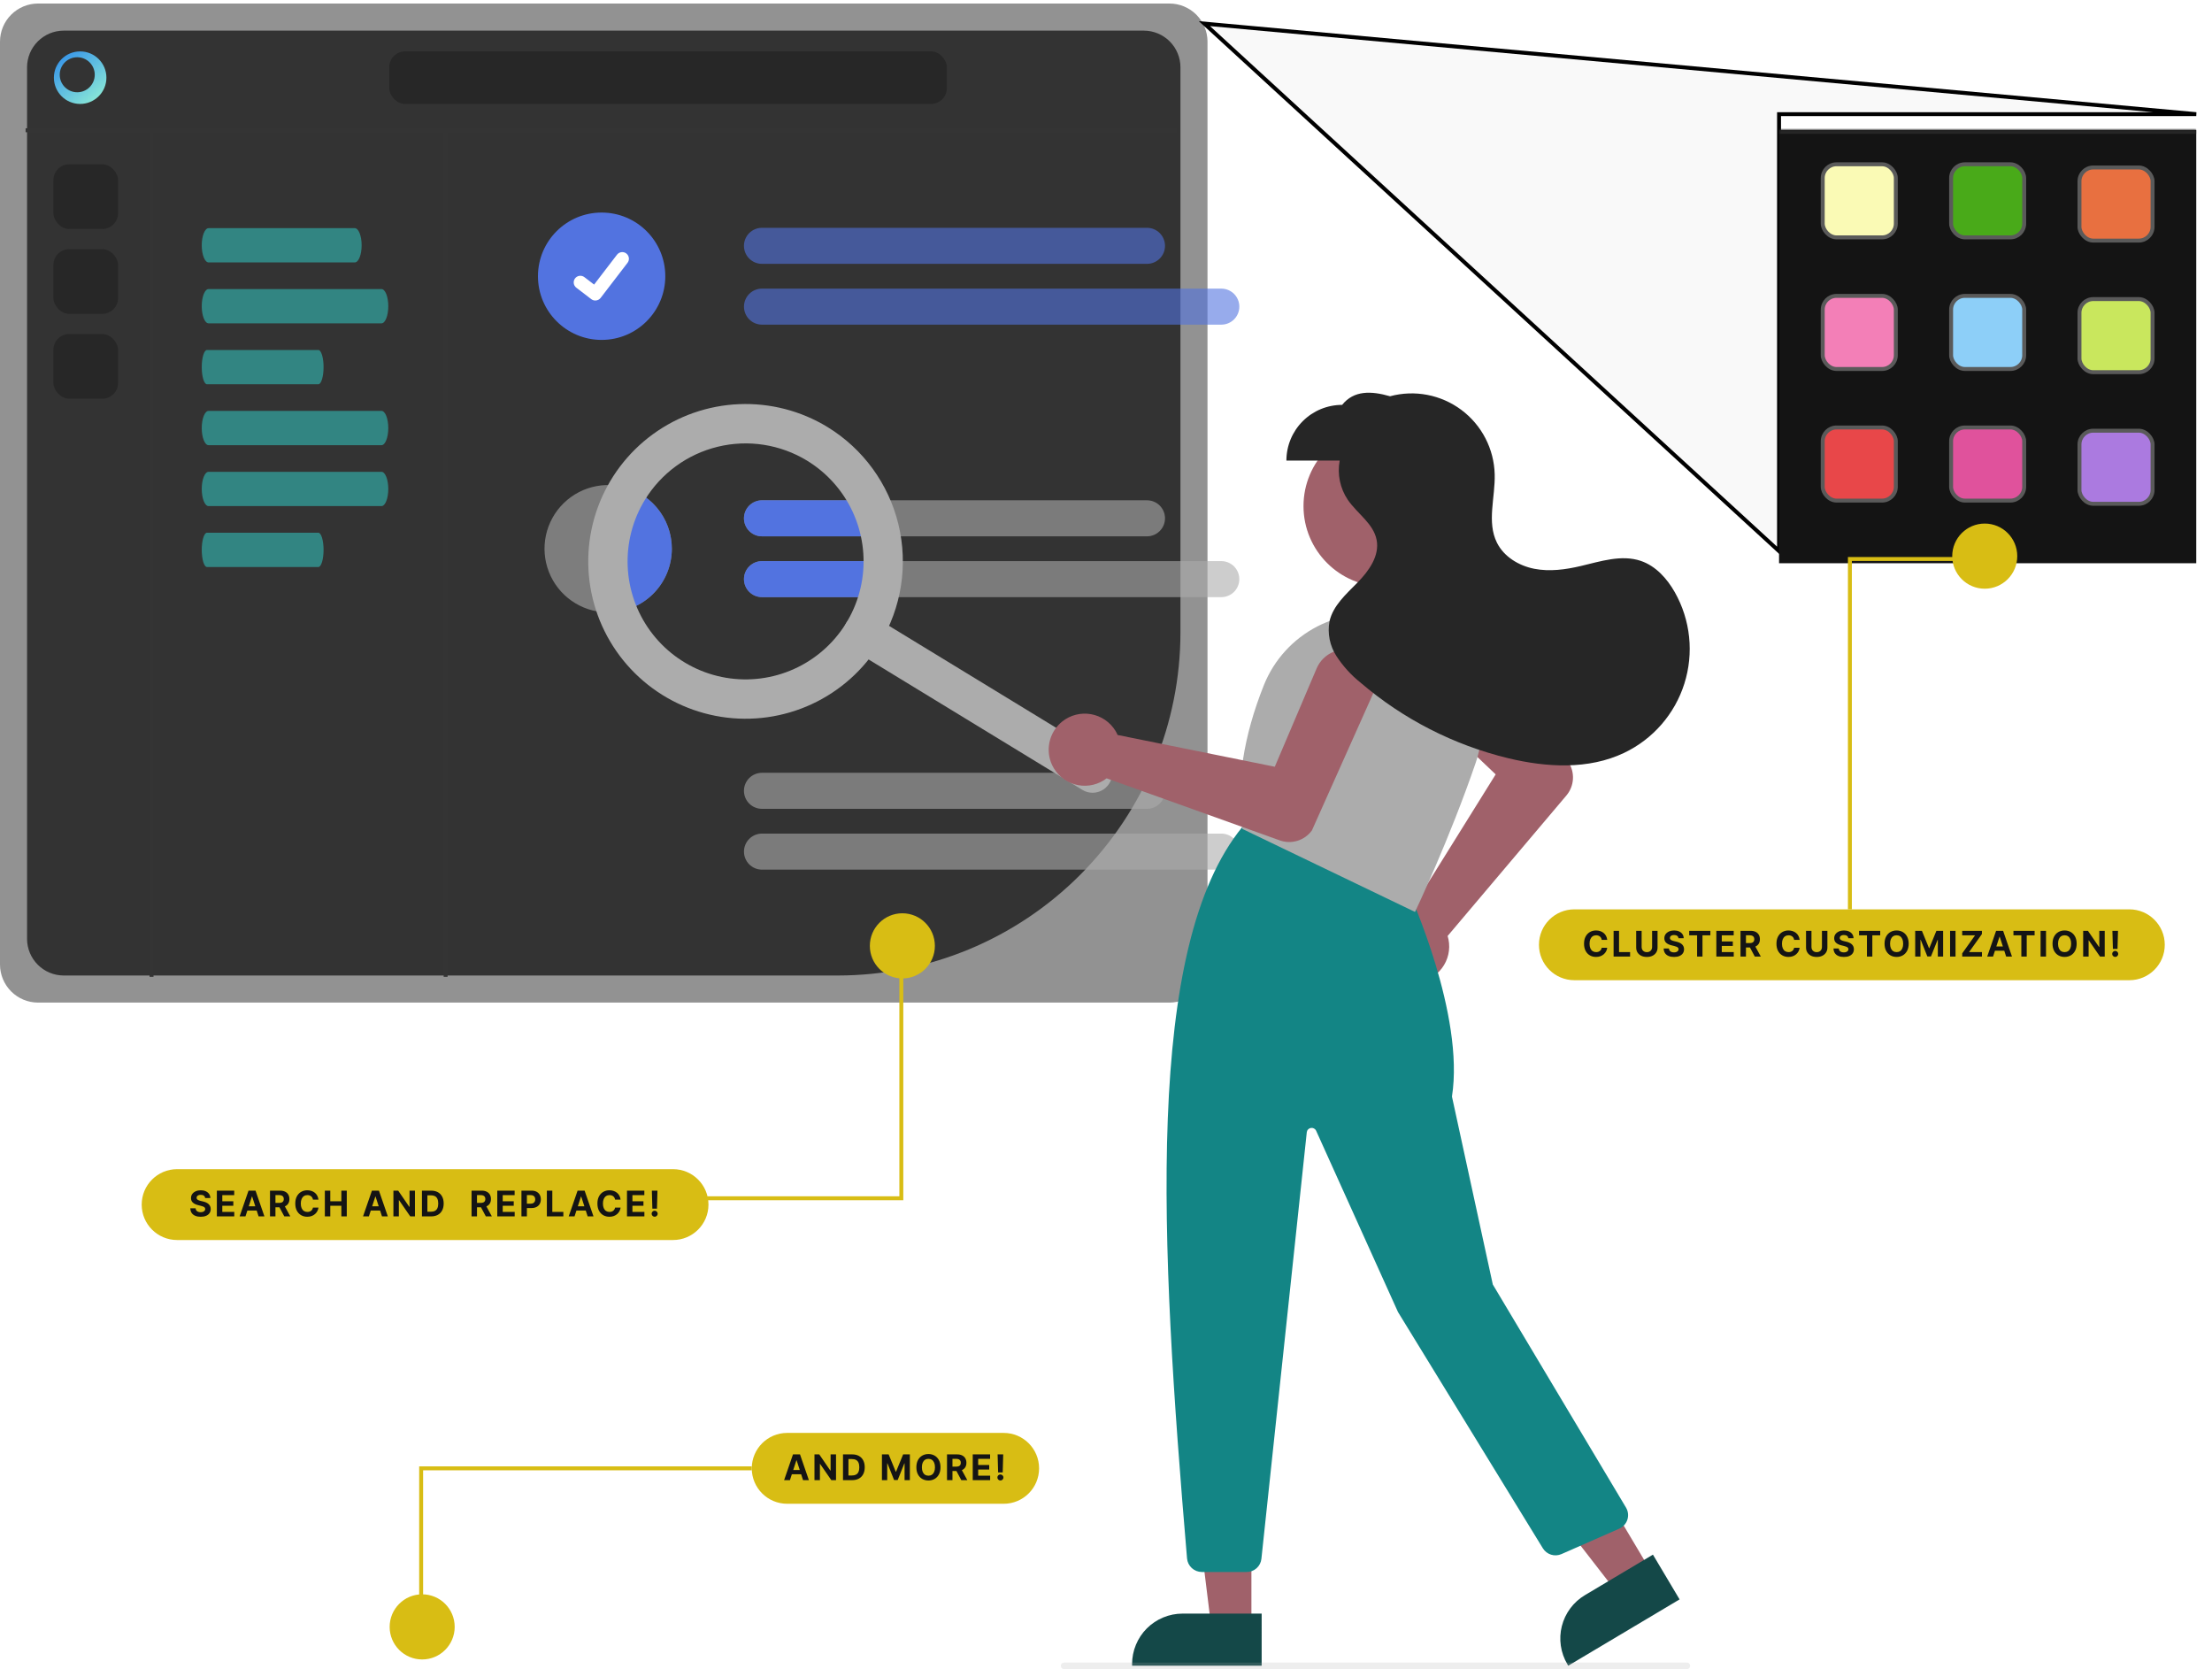 <svg width="562" height="424" viewBox="0 0 562 424" fill="none" xmlns="http://www.w3.org/2000/svg">
<path d="M297.128 254.686H9.661C7.1 254.683 4.644 253.663 2.833 251.849C1.022 250.035 0.003 247.576 0 245.01V10.573C0.003 8.008 1.022 5.548 2.833 3.734C4.644 1.92 7.1 0.9 9.661 0.897H297.128C299.69 0.9 302.145 1.92 303.957 3.734C305.768 5.548 306.787 8.008 306.79 10.573V245.01C306.787 247.576 305.768 250.035 303.957 251.849C302.145 253.663 299.69 254.683 297.128 254.686Z" fill="#272727" fill-opacity="0.5"/>
<path d="M16.179 7.784C13.711 7.787 11.346 8.77 9.601 10.517C7.857 12.265 6.875 14.634 6.873 17.105V238.484C6.875 240.955 7.857 243.324 9.601 245.071C11.346 246.818 13.711 247.801 16.179 247.804H212.939C235.999 247.778 258.107 238.591 274.413 222.26C290.719 205.929 299.891 183.786 299.917 160.69V17.105C299.915 14.634 298.933 12.265 297.189 10.517C295.444 8.77 293.079 7.787 290.611 7.784L16.179 7.784Z" fill="#020202" fill-opacity="0.66"/>
<line x1="6.506" y1="33.089" x2="299.079" y2="33.089" stroke="#343434"/>
<line x1="38.5" y1="248.143" x2="38.5" y2="33.59" stroke="#343434"/>
<line x1="113.217" y1="248.143" x2="113.217" y2="33.59" stroke="#343434"/>
<rect x="13.573" y="41.742" width="16.425" height="16.425" rx="4" fill="#272727"/>
<rect x="98.897" y="13.057" width="141.667" height="13.345" rx="4" fill="#272727"/>
<rect x="13.573" y="63.3" width="16.425" height="16.425" rx="4" fill="#272727"/>
<rect x="13.573" y="84.858" width="16.425" height="16.425" rx="4" fill="#272727"/>
<path fill-rule="evenodd" clip-rule="evenodd" d="M20.365 26.403C24.05 26.403 27.037 23.415 27.037 19.73C27.037 16.045 24.05 13.057 20.365 13.057C16.679 13.057 13.692 16.045 13.692 19.73C13.692 23.415 16.679 26.403 20.365 26.403ZM19.623 23.437C22.08 23.437 24.072 21.446 24.072 18.989C24.072 16.532 22.08 14.54 19.623 14.54C17.167 14.54 15.175 16.532 15.175 18.989C15.175 21.446 17.167 23.437 19.623 23.437Z" fill="url(#paint0_linear_41410_2862)"/>
<path opacity="0.6" d="M291.415 67.025H193.591C192.377 67.025 191.213 66.542 190.355 65.684C189.497 64.826 189.015 63.662 189.015 62.448C189.015 61.234 189.497 60.07 190.355 59.212C191.213 58.353 192.377 57.871 193.591 57.871H291.415C292.629 57.871 293.793 58.353 294.651 59.212C295.51 60.07 295.992 61.234 295.992 62.448C295.992 63.662 295.51 64.826 294.651 65.684C293.793 66.542 292.629 67.025 291.415 67.025Z" fill="#5273E0"/>
<path opacity="0.6" d="M310.293 82.47H193.59C192.378 82.469 191.215 81.986 190.358 81.128C189.501 80.269 189.02 79.106 189.02 77.894C189.02 76.681 189.501 75.518 190.358 74.66C191.215 73.802 192.378 73.319 193.59 73.317H310.293C310.894 73.316 311.49 73.434 312.046 73.664C312.602 73.893 313.107 74.23 313.533 74.655C313.959 75.081 314.296 75.585 314.527 76.141C314.757 76.697 314.876 77.292 314.876 77.894C314.876 78.495 314.757 79.091 314.527 79.647C314.296 80.202 313.959 80.707 313.533 81.132C313.107 81.557 312.602 81.894 312.046 82.124C311.49 82.353 310.894 82.471 310.293 82.47Z" fill="#5273E0"/>
<path opacity="0.6" d="M90.142 66.663H52.997C52.536 66.663 52.094 66.205 51.768 65.389C51.442 64.572 51.259 63.465 51.259 62.311C51.259 61.157 51.442 60.05 51.768 59.234C52.094 58.417 52.536 57.959 52.997 57.959H90.142C90.603 57.959 91.045 58.417 91.371 59.234C91.697 60.05 91.88 61.157 91.88 62.311C91.88 63.465 91.697 64.572 91.371 65.389C91.045 66.205 90.603 66.663 90.142 66.663Z" fill="#33BCB7"/>
<path opacity="0.6" d="M96.924 82.138H52.98C52.524 82.136 52.086 81.677 51.763 80.861C51.441 80.045 51.259 78.939 51.259 77.786C51.259 76.632 51.441 75.526 51.763 74.71C52.086 73.894 52.524 73.435 52.98 73.434H96.924C97.151 73.433 97.375 73.545 97.584 73.763C97.794 73.982 97.984 74.302 98.144 74.706C98.305 75.111 98.432 75.591 98.518 76.119C98.605 76.647 98.65 77.214 98.65 77.786C98.65 78.358 98.605 78.924 98.518 79.453C98.432 79.981 98.305 80.461 98.144 80.865C97.984 81.269 97.794 81.59 97.584 81.808C97.375 82.027 97.151 82.139 96.924 82.138Z" fill="#33BCB7"/>
<path opacity="0.6" d="M80.884 97.613H52.583C52.232 97.613 51.895 97.154 51.647 96.338C51.399 95.522 51.259 94.415 51.259 93.26C51.259 92.106 51.399 90.999 51.647 90.183C51.895 89.367 52.232 88.908 52.583 88.908H80.884C81.235 88.908 81.572 89.367 81.82 90.183C82.069 90.999 82.208 92.106 82.208 93.26C82.208 94.415 82.069 95.522 81.82 96.338C81.572 97.154 81.235 97.613 80.884 97.613Z" fill="#33BCB7"/>
<path opacity="0.6" d="M96.924 128.561H52.98C52.524 128.56 52.086 128.101 51.763 127.285C51.441 126.468 51.259 125.362 51.259 124.209C51.259 123.056 51.441 121.95 51.763 121.134C52.086 120.318 52.524 119.858 52.98 119.857H96.924C97.151 119.856 97.375 119.968 97.584 120.187C97.794 120.405 97.984 120.725 98.144 121.13C98.305 121.534 98.432 122.014 98.518 122.542C98.605 123.071 98.65 123.637 98.65 124.209C98.65 124.781 98.605 125.348 98.518 125.876C98.432 126.404 98.305 126.884 98.144 127.289C97.984 127.693 97.794 128.013 97.584 128.232C97.375 128.45 97.151 128.562 96.924 128.561Z" fill="#33BCB7"/>
<path opacity="0.6" d="M80.884 144.036H52.583C52.232 144.036 51.895 143.577 51.647 142.761C51.399 141.945 51.259 140.838 51.259 139.683C51.259 138.529 51.399 137.422 51.647 136.606C51.895 135.79 52.232 135.331 52.583 135.331H80.884C81.235 135.331 81.572 135.79 81.82 136.606C82.069 137.422 82.208 138.529 82.208 139.683C82.208 140.838 82.069 141.945 81.82 142.761C81.572 143.577 81.235 144.036 80.884 144.036Z" fill="#33BCB7"/>
<path opacity="0.6" d="M96.924 113.087H52.98C52.524 113.085 52.086 112.626 51.763 111.81C51.441 110.994 51.259 109.888 51.259 108.735C51.259 107.581 51.441 106.475 51.763 105.659C52.086 104.843 52.524 104.384 52.98 104.383H96.924C97.151 104.382 97.375 104.494 97.584 104.712C97.794 104.931 97.984 105.251 98.144 105.655C98.305 106.059 98.432 106.539 98.518 107.068C98.605 107.596 98.65 108.163 98.65 108.735C98.65 109.307 98.605 109.873 98.518 110.402C98.432 110.93 98.305 111.41 98.144 111.814C97.984 112.219 97.794 112.539 97.584 112.757C97.375 112.976 97.151 113.088 96.924 113.087Z" fill="#33BCB7"/>
<path opacity="0.6" d="M291.415 127.089H193.594C192.381 127.089 191.217 127.571 190.358 128.429C189.5 129.288 189.018 130.452 189.018 131.665C189.018 132.879 189.5 134.043 190.358 134.901C191.217 135.759 192.381 136.242 193.594 136.242H291.415C292.629 136.242 293.793 135.759 294.651 134.901C295.509 134.043 295.992 132.879 295.992 131.665C295.992 130.452 295.509 129.288 294.651 128.429C293.793 127.571 292.629 127.089 291.415 127.089Z" fill="#ACACAC"/>
<path opacity="0.6" d="M310.295 142.538H193.594C192.381 142.538 191.217 143.02 190.358 143.878C189.5 144.736 189.018 145.9 189.018 147.114C189.018 148.328 189.5 149.492 190.358 150.35C191.217 151.208 192.381 151.69 193.594 151.69H310.295C311.509 151.69 312.673 151.208 313.531 150.35C314.389 149.492 314.871 148.328 314.871 147.114C314.871 145.9 314.389 144.736 313.531 143.878C312.673 143.02 311.509 142.538 310.295 142.538Z" fill="#ACACAC"/>
<path opacity="0.6" d="M291.415 205.465H193.591C192.377 205.465 191.213 204.983 190.355 204.125C189.497 203.267 189.015 202.103 189.015 200.889C189.015 199.675 189.497 198.511 190.355 197.653C191.213 196.794 192.377 196.312 193.591 196.312H291.415C292.629 196.312 293.793 196.794 294.651 197.653C295.51 198.511 295.992 199.675 295.992 200.889C295.992 202.103 295.51 203.267 294.651 204.125C293.793 204.983 292.629 205.465 291.415 205.465Z" fill="#ACACAC"/>
<path opacity="0.6" d="M310.293 220.911H193.59C192.378 220.91 191.215 220.427 190.358 219.569C189.501 218.711 189.02 217.548 189.02 216.335C189.02 215.122 189.501 213.959 190.358 213.101C191.215 212.243 192.378 211.76 193.59 211.758H310.293C310.894 211.757 311.49 211.875 312.046 212.105C312.602 212.335 313.107 212.672 313.533 213.097C313.959 213.522 314.296 214.026 314.527 214.582C314.757 215.138 314.876 215.733 314.876 216.335C314.876 216.936 314.757 217.532 314.527 218.088C314.296 218.643 313.959 219.148 313.533 219.573C313.107 219.998 312.602 220.335 312.046 220.565C311.49 220.794 310.894 220.912 310.293 220.911Z" fill="#ACACAC"/>
<path d="M152.854 86.346C161.788 86.346 169.03 79.104 169.03 70.171C169.03 61.237 161.788 53.995 152.854 53.995C143.921 53.995 136.679 61.237 136.679 70.171C136.679 79.104 143.921 86.346 152.854 86.346Z" fill="#5273E0"/>
<path d="M151.252 76.341C150.888 76.342 150.533 76.224 150.242 76.006L150.224 75.992L146.423 73.084C146.246 72.949 146.098 72.781 145.986 72.589C145.875 72.397 145.802 72.184 145.773 71.964C145.744 71.744 145.758 71.52 145.815 71.306C145.873 71.091 145.972 70.89 146.107 70.713C146.242 70.537 146.411 70.389 146.603 70.278C146.796 70.167 147.008 70.095 147.228 70.066C147.449 70.037 147.672 70.052 147.887 70.11C148.101 70.168 148.302 70.267 148.478 70.403L150.941 72.291L156.759 64.7C156.894 64.524 157.062 64.376 157.254 64.265C157.446 64.154 157.658 64.082 157.878 64.053C158.098 64.024 158.322 64.039 158.536 64.096C158.75 64.153 158.951 64.252 159.127 64.387L159.127 64.388L159.091 64.438L159.128 64.388C159.483 64.661 159.716 65.063 159.774 65.507C159.833 65.951 159.713 66.4 159.441 66.756L152.597 75.68C152.438 75.886 152.235 76.052 152.002 76.167C151.769 76.281 151.513 76.34 151.253 76.339L151.252 76.341Z" fill="white"/>
<path d="M170.693 139.39C170.693 141.514 170.276 143.618 169.463 145.581C168.651 147.544 167.46 149.328 165.958 150.83C164.456 152.333 162.673 153.525 160.71 154.338C158.748 155.152 156.644 155.571 154.52 155.571C154.381 155.574 154.242 155.568 154.103 155.554C150.923 155.473 147.837 154.455 145.232 152.628C142.627 150.802 140.618 148.247 139.458 145.285C138.297 142.323 138.036 139.084 138.707 135.974C139.378 132.864 140.951 130.021 143.23 127.8C145.509 125.58 148.392 124.081 151.518 123.491C154.644 122.901 157.875 123.246 160.807 124.483C163.738 125.72 166.239 127.794 167.998 130.445C169.756 133.097 170.694 136.208 170.693 139.39Z" fill="#7D7D7D"/>
<path d="M170.692 139.39C170.693 141.514 170.275 143.618 169.463 145.581C168.651 147.544 167.46 149.328 165.958 150.83C164.456 152.333 162.673 153.525 160.71 154.338C158.748 155.152 156.644 155.571 154.519 155.571C154.38 155.574 154.241 155.568 154.103 155.554C152.013 150.342 151.208 144.704 151.754 139.115C152.301 133.526 154.183 128.15 157.243 123.441C161.005 124.086 164.419 126.041 166.88 128.959C169.341 131.878 170.692 135.572 170.692 139.39Z" fill="#5273E0"/>
<path d="M189.015 131.67C189.017 130.455 189.5 129.292 190.359 128.433C191.217 127.575 192.381 127.091 193.595 127.089H217.971C219.395 129.985 220.407 133.066 220.978 136.242H193.595C192.382 136.241 191.218 135.76 190.359 134.903C189.501 134.046 189.017 132.883 189.015 131.67Z" fill="#5273E0"/>
<path d="M221.543 142.538C221.545 145.629 221.136 148.707 220.327 151.69H193.594C192.381 151.69 191.217 151.208 190.358 150.35C189.5 149.492 189.018 148.328 189.018 147.114C189.018 145.9 189.5 144.736 190.358 143.878C191.217 143.02 192.381 142.538 193.594 142.538H221.543Z" fill="#5273E0"/>
<path d="M281.856 198.983C281.166 200.114 280.055 200.925 278.767 201.237C277.479 201.549 276.12 201.337 274.988 200.647L216.688 165.086C216.128 164.744 215.641 164.295 215.254 163.765C214.867 163.235 214.588 162.634 214.434 161.996C214.279 161.359 214.252 160.697 214.353 160.048C214.455 159.4 214.683 158.778 215.024 158.218C215.366 157.658 215.815 157.17 216.345 156.783C216.875 156.397 217.476 156.118 218.114 155.963C218.751 155.809 219.413 155.782 220.062 155.883C220.71 155.984 221.332 156.212 221.892 156.554L280.193 192.115C281.324 192.805 282.135 193.916 282.447 195.204C282.759 196.492 282.546 197.851 281.856 198.983Z" fill="#ACACAC"/>
<path d="M223.556 163.422C219.439 170.172 213.413 175.549 206.24 178.874C199.067 182.199 191.069 183.322 183.257 182.101C175.446 180.88 168.172 177.371 162.355 172.016C156.538 166.661 152.44 159.702 150.578 152.018C148.717 144.334 149.176 136.271 151.897 128.848C154.618 121.424 159.479 114.975 165.866 110.314C172.253 105.654 179.878 102.992 187.777 102.666C195.677 102.339 203.496 104.362 210.245 108.479C219.287 114.008 225.766 122.898 228.262 133.198C230.757 143.498 229.065 154.368 223.556 163.422ZM163.834 126.994C160.746 132.056 159.229 137.92 159.474 143.845C159.719 149.769 161.715 155.488 165.211 160.278C168.706 165.068 173.543 168.714 179.11 170.755C184.678 172.796 190.725 173.14 196.488 171.744C202.251 170.348 207.471 167.274 211.487 162.911C215.503 158.549 218.135 153.093 219.05 147.235C219.966 141.376 219.124 135.378 216.63 129.998C214.136 124.618 210.103 120.098 205.041 117.011C198.251 112.879 190.098 111.61 182.373 113.482C174.648 115.353 167.981 120.213 163.834 126.994Z" fill="#ACACAC"/>
<path d="M351.634 149.015C362.931 149.015 372.089 139.858 372.089 128.561C372.089 117.264 362.931 108.106 351.634 108.106C340.337 108.106 331.18 117.264 331.18 128.561C331.18 139.858 340.337 149.015 351.634 149.015Z" fill="#A0616A"/>
<path d="M350.312 243.231C349.918 242.002 349.788 240.703 349.93 239.42C350.072 238.137 350.484 236.899 351.139 235.786C351.793 234.673 352.675 233.711 353.727 232.963C354.779 232.215 355.977 231.698 357.243 231.445C357.644 231.367 358.05 231.317 358.459 231.296L380.005 196.715L360.323 178.005C359.571 177.29 358.968 176.433 358.549 175.484C358.13 174.535 357.904 173.512 357.882 172.474C357.86 171.437 358.045 170.406 358.424 169.44C358.803 168.474 359.37 167.593 360.092 166.848C360.813 166.102 361.676 165.507 362.629 165.097C363.582 164.686 364.606 164.469 365.644 164.457C366.681 164.445 367.711 164.638 368.673 165.026C369.636 165.415 370.511 165.989 371.25 166.718L398.424 193.512L398.479 193.579C399.319 194.858 399.725 196.374 399.636 197.902C399.547 199.43 398.967 200.888 397.984 202.061L367.795 237.765C367.885 238.052 367.96 238.342 368.019 238.636C368.272 239.902 368.254 241.208 367.967 242.466C367.68 243.725 367.13 244.908 366.354 245.94C365.577 246.971 364.592 247.827 363.461 248.45C362.331 249.074 361.082 249.452 359.796 249.56C359.536 249.582 359.277 249.594 359.019 249.594C357.083 249.586 355.198 248.966 353.635 247.823C352.071 246.681 350.908 245.073 350.312 243.231Z" fill="#A0616A"/>
<path d="M317.945 413.236L307.735 413.236L302.878 373.854L317.947 373.855L317.945 413.236Z" fill="#A0616A"/>
<path d="M320.549 423.133L287.628 423.131V422.715C287.628 421.032 287.96 419.366 288.604 417.811C289.248 416.257 290.192 414.844 291.381 413.654C292.571 412.464 293.984 411.521 295.539 410.877C297.093 410.233 298.76 409.901 300.442 409.901H300.443L320.55 409.902L320.549 423.133Z" fill="#144848"/>
<path d="M419.427 399.12L410.655 404.344L386.333 372.992L399.28 365.283L419.427 399.12Z" fill="#A0616A"/>
<path d="M426.728 406.291L398.441 423.133L398.228 422.776C397.367 421.33 396.799 419.729 396.557 418.063C396.315 416.398 396.403 414.702 396.817 413.07C397.231 411.439 397.961 409.906 398.968 408.557C399.974 407.208 401.236 406.071 402.682 405.21L402.683 405.21L419.959 394.923L426.728 406.291Z" fill="#144848"/>
<path d="M301.59 395.893C294.751 315.356 290.682 240.538 315.685 210.017L315.878 209.78L357.956 226.612L358.025 226.762C358.167 227.071 372.161 257.853 368.897 278.558L379.276 326.301L413.117 382.966C413.39 383.422 413.562 383.931 413.623 384.459C413.684 384.986 413.632 385.521 413.47 386.027C413.309 386.533 413.041 387 412.686 387.395C412.331 387.79 411.896 388.105 411.409 388.319L396.703 394.789C395.873 395.15 394.941 395.201 394.077 394.931C393.213 394.661 392.475 394.088 391.999 393.319L355.185 333.29L334.392 287.248C334.279 286.998 334.087 286.792 333.846 286.662C333.604 286.532 333.326 286.486 333.056 286.529C332.785 286.573 332.536 286.704 332.347 286.903C332.158 287.102 332.04 287.358 332.011 287.63L320.485 395.975C320.389 396.896 319.955 397.748 319.266 398.367C318.578 398.986 317.685 399.328 316.759 399.327H305.326C304.388 399.321 303.485 398.966 302.795 398.331C302.104 397.697 301.675 396.827 301.59 395.893Z" fill="#138585"/>
<path d="M315.827 210.655L315.626 210.559L315.595 210.339C314.023 199.337 315.884 187.114 321.125 174.008C323.708 167.593 328.51 162.32 334.655 159.149C340.801 155.979 347.88 155.121 354.605 156.733C358.479 157.687 362.112 159.436 365.274 161.868C368.437 164.3 371.06 167.362 372.977 170.86C374.87 174.323 376.023 178.141 376.363 182.073C376.703 186.004 376.223 189.963 374.953 193.7C368.346 213.021 359.775 231.099 359.689 231.279L359.509 231.656L315.827 210.655Z" fill="#ACACAC"/>
<path d="M269.918 183.253C270.931 182.453 272.102 181.876 273.353 181.56C274.605 181.244 275.909 181.197 277.18 181.42C278.452 181.643 279.662 182.133 280.731 182.856C281.8 183.58 282.704 184.521 283.384 185.618C283.598 185.966 283.787 186.329 283.95 186.704L323.886 194.776L334.519 169.789C334.926 168.834 335.517 167.969 336.259 167.244C337.002 166.519 337.88 165.949 338.844 165.565C339.809 165.182 340.839 164.993 341.877 165.01C342.914 165.027 343.938 165.25 344.889 165.665C345.84 166.079 346.699 166.679 347.417 167.428C348.135 168.177 348.698 169.06 349.073 170.028C349.447 170.995 349.626 172.028 349.6 173.065C349.573 174.102 349.342 175.124 348.918 176.071L333.336 210.907L333.293 210.982C332.389 212.217 331.111 213.128 329.649 213.58C328.187 214.031 326.618 213.999 325.175 213.488L281.159 197.714C280.923 197.899 280.676 198.071 280.422 198.23C279.325 198.91 278.096 199.35 276.816 199.522C275.537 199.694 274.236 199.593 272.998 199.227C271.76 198.861 270.613 198.238 269.633 197.397C268.653 196.557 267.862 195.52 267.31 194.352C267.198 194.117 267.097 193.878 267.007 193.637C266.336 191.82 266.256 189.838 266.779 187.973C267.302 186.108 268.4 184.456 269.918 183.253Z" fill="#A0616A"/>
<path d="M425.528 150.466C423.557 146.975 420.687 143.777 416.892 142.487C411.991 140.82 406.685 142.595 401.646 143.779C397.764 144.692 393.708 145.251 389.795 144.481C385.882 143.71 382.108 141.433 380.327 137.865C377.708 132.615 379.915 126.355 379.755 120.49C379.673 117.298 378.868 114.166 377.399 111.33C375.931 108.494 373.838 106.029 371.278 104.119C368.718 102.21 365.758 100.907 362.621 100.307C359.485 99.708 356.253 99.829 353.169 100.661C348.345 99.269 343.976 99.14 340.992 102.849C337.237 102.849 333.636 104.34 330.981 106.995C328.326 109.651 326.834 113.252 326.834 117.006H340.371C339.73 120.458 340.463 124.024 342.415 126.943C344.805 130.454 348.961 132.993 349.76 137.164C350.536 141.206 347.788 145.042 344.906 147.98C342.024 150.918 338.681 153.829 337.781 157.845C337.229 160.894 337.856 164.039 339.533 166.644C341.207 169.217 343.284 171.505 345.684 173.419C356.498 182.684 369.35 189.259 383.191 192.607C392.938 194.954 403.6 195.562 412.648 191.245C416.268 189.518 419.494 187.065 422.126 184.039C424.758 181.013 426.739 177.478 427.947 173.653C429.155 169.829 429.563 165.797 429.147 161.808C428.731 157.819 427.499 153.958 425.528 150.466Z" fill="#262626"/>
<path opacity="0.2" d="M428.584 424H270.351C270.13 424 269.919 423.912 269.762 423.756C269.606 423.599 269.519 423.388 269.519 423.167C269.519 422.946 269.606 422.734 269.762 422.578C269.919 422.422 270.13 422.334 270.351 422.334H428.584C428.805 422.334 429.016 422.422 429.173 422.578C429.329 422.734 429.417 422.946 429.417 423.167C429.417 423.388 429.329 423.599 429.173 423.756C429.016 423.912 428.805 424 428.584 424Z" fill="#ACACAC"/>
<path d="M229.261 248.548C233.823 248.548 237.522 244.843 237.522 240.274C237.522 235.704 233.823 232 229.261 232C224.699 232 221 235.704 221 240.274C221 244.843 224.699 248.548 229.261 248.548Z" fill="#D8BD14"/>
<path d="M229 244.392V304.392H154" stroke="#D8BD14"/>
<path d="M36 306C36 301.029 40.029 297 45 297H171C175.971 297 180 301.029 180 306V306C180 310.971 175.971 315 171 315H45C40.029 315 36 310.971 36 306V306Z" fill="#D8BD14"/>
<path d="M52.12 304.337C52.094 304.079 51.984 303.879 51.791 303.736C51.597 303.593 51.334 303.522 51.001 303.522C50.775 303.522 50.584 303.554 50.429 303.618C50.273 303.68 50.154 303.766 50.071 303.877C49.99 303.988 49.95 304.113 49.95 304.254C49.945 304.371 49.97 304.473 50.023 304.561C50.078 304.648 50.154 304.724 50.25 304.788C50.346 304.849 50.457 304.904 50.582 304.951C50.708 304.995 50.842 305.034 50.985 305.066L51.573 305.206C51.859 305.27 52.121 305.355 52.359 305.462C52.598 305.569 52.805 305.7 52.979 305.855C53.154 306.011 53.289 306.194 53.385 306.405C53.483 306.616 53.533 306.858 53.535 307.13C53.533 307.531 53.431 307.878 53.229 308.172C53.028 308.464 52.739 308.691 52.359 308.853C51.982 309.013 51.527 309.093 50.995 309.093C50.466 309.093 50.006 309.012 49.614 308.85C49.224 308.688 48.919 308.448 48.7 308.131C48.483 307.811 48.369 307.416 48.358 306.945H49.697C49.712 307.164 49.775 307.348 49.886 307.495C49.999 307.64 50.149 307.749 50.336 307.824C50.526 307.896 50.74 307.933 50.979 307.933C51.213 307.933 51.416 307.898 51.589 307.83C51.764 307.762 51.899 307.667 51.995 307.546C52.091 307.424 52.139 307.285 52.139 307.127C52.139 306.98 52.095 306.857 52.008 306.756C51.923 306.656 51.797 306.571 51.631 306.501C51.467 306.43 51.265 306.366 51.027 306.309L50.314 306.13C49.762 305.996 49.326 305.786 49.007 305.5C48.687 305.215 48.528 304.83 48.531 304.347C48.528 303.95 48.634 303.604 48.847 303.308C49.062 303.012 49.357 302.781 49.732 302.614C50.107 302.448 50.533 302.365 51.011 302.365C51.496 302.365 51.92 302.448 52.283 302.614C52.647 302.781 52.93 303.012 53.133 303.308C53.335 303.604 53.44 303.947 53.446 304.337H52.12ZM55.096 309V302.455H59.507V303.596H56.48V305.155H59.28V306.296H56.48V307.859H59.52V309H55.096ZM62.365 309H60.882L63.142 302.455H64.925L67.182 309H65.699L64.059 303.95H64.008L62.365 309ZM62.273 306.427H65.775V307.507H62.273V306.427ZM68.6 309V302.455H71.182C71.676 302.455 72.098 302.543 72.448 302.72C72.799 302.895 73.067 303.143 73.25 303.464C73.435 303.784 73.528 304.16 73.528 304.593C73.528 305.027 73.434 305.401 73.246 305.714C73.059 306.026 72.787 306.264 72.431 306.43C72.078 306.597 71.65 306.68 71.147 306.68H69.418V305.567H70.923C71.187 305.567 71.407 305.531 71.581 305.459C71.756 305.386 71.886 305.278 71.971 305.133C72.059 304.988 72.102 304.808 72.102 304.593C72.102 304.375 72.059 304.192 71.971 304.043C71.886 303.894 71.755 303.781 71.578 303.704C71.403 303.625 71.183 303.586 70.917 303.586H69.983V309H68.6ZM72.134 306.021L73.761 309H72.233L70.642 306.021H72.134ZM80.911 304.746H79.511C79.486 304.565 79.433 304.404 79.355 304.263C79.276 304.121 79.174 303.999 79.051 303.899C78.927 303.799 78.785 303.722 78.623 303.669C78.463 303.616 78.289 303.589 78.102 303.589C77.763 303.589 77.468 303.673 77.216 303.842C76.965 304.008 76.77 304.251 76.632 304.57C76.493 304.888 76.424 305.273 76.424 305.727C76.424 306.194 76.493 306.586 76.632 306.903C76.772 307.221 76.968 307.461 77.22 307.623C77.471 307.784 77.762 307.865 78.092 307.865C78.278 307.865 78.449 307.841 78.607 307.792C78.766 307.743 78.908 307.672 79.032 307.578C79.155 307.482 79.258 307.366 79.338 307.229C79.422 307.093 79.479 306.937 79.511 306.763L80.911 306.769C80.875 307.07 80.784 307.359 80.639 307.638C80.497 307.915 80.304 308.164 80.061 308.383C79.82 308.6 79.532 308.773 79.198 308.901C78.865 309.027 78.49 309.089 78.07 309.089C77.486 309.089 76.964 308.957 76.504 308.693C76.046 308.429 75.683 308.047 75.417 307.546C75.153 307.045 75.021 306.439 75.021 305.727C75.021 305.013 75.155 304.406 75.423 303.906C75.692 303.405 76.056 303.023 76.516 302.761C76.977 302.497 77.494 302.365 78.07 302.365C78.449 302.365 78.8 302.418 79.124 302.525C79.45 302.631 79.739 302.787 79.99 302.991C80.242 303.194 80.447 303.442 80.604 303.736C80.764 304.03 80.866 304.367 80.911 304.746ZM82.533 309V302.455H83.917V305.155H86.727V302.455H88.107V309H86.727V306.296H83.917V309H82.533ZM93.719 309H92.236L94.496 302.455H96.279L98.536 309H97.053L95.413 303.95H95.362L93.719 309ZM93.627 306.427H97.129V307.507H93.627V306.427ZM105.428 302.455V309H104.233L101.385 304.88H101.337V309H99.954V302.455H101.168L103.993 306.571H104.051V302.455H105.428ZM109.522 309H107.202V302.455H109.541C110.2 302.455 110.766 302.586 111.242 302.848C111.717 303.108 112.082 303.482 112.338 303.969C112.596 304.457 112.725 305.041 112.725 305.721C112.725 306.403 112.596 306.989 112.338 307.479C112.082 307.969 111.715 308.345 111.235 308.607C110.758 308.869 110.187 309 109.522 309ZM108.586 307.814H109.465C109.874 307.814 110.218 307.742 110.497 307.597C110.778 307.45 110.989 307.223 111.13 306.916C111.272 306.607 111.344 306.209 111.344 305.721C111.344 305.237 111.272 304.842 111.13 304.535C110.989 304.228 110.779 304.002 110.5 303.858C110.221 303.713 109.877 303.64 109.468 303.64H108.586V307.814ZM119.806 309V302.455H122.388C122.882 302.455 123.304 302.543 123.654 302.72C124.005 302.895 124.273 303.143 124.456 303.464C124.641 303.784 124.734 304.16 124.734 304.593C124.734 305.027 124.64 305.401 124.453 305.714C124.265 306.026 123.994 306.264 123.638 306.43C123.284 306.597 122.856 306.68 122.353 306.68H120.624V305.567H122.129C122.393 305.567 122.613 305.531 122.788 305.459C122.962 305.386 123.092 305.278 123.177 305.133C123.265 304.988 123.308 304.808 123.308 304.593C123.308 304.375 123.265 304.192 123.177 304.043C123.092 303.894 122.961 303.781 122.784 303.704C122.61 303.625 122.389 303.586 122.123 303.586H121.19V309H119.806ZM123.34 306.021L124.967 309H123.44L121.848 306.021H123.34ZM126.342 309V302.455H130.752V303.596H127.726V305.155H130.525V306.296H127.726V307.859H130.765V309H126.342ZM132.483 309V302.455H135.065C135.561 302.455 135.984 302.549 136.334 302.739C136.683 302.926 136.95 303.187 137.133 303.522C137.318 303.854 137.411 304.238 137.411 304.673C137.411 305.107 137.317 305.491 137.13 305.823C136.942 306.156 136.67 306.414 136.315 306.6C135.961 306.785 135.533 306.878 135.03 306.878H133.384V305.769H134.806C135.072 305.769 135.292 305.723 135.465 305.631C135.639 305.538 135.769 305.409 135.854 305.245C135.942 305.078 135.985 304.888 135.985 304.673C135.985 304.455 135.942 304.266 135.854 304.104C135.769 303.94 135.639 303.813 135.465 303.723C135.29 303.632 135.068 303.586 134.8 303.586H133.867V309H132.483ZM138.94 309V302.455H140.324V307.859H143.13V309H138.94ZM145.971 309H144.488L146.748 302.455H148.531L150.788 309H149.305L147.665 303.95H147.614L145.971 309ZM145.879 306.427H149.382V307.507H145.879V306.427ZM157.673 304.746H156.273C156.248 304.565 156.196 304.404 156.117 304.263C156.038 304.121 155.937 303.999 155.813 303.899C155.69 303.799 155.547 303.722 155.385 303.669C155.225 303.616 155.051 303.589 154.864 303.589C154.525 303.589 154.23 303.673 153.979 303.842C153.727 304.008 153.532 304.251 153.394 304.57C153.255 304.888 153.186 305.273 153.186 305.727C153.186 306.194 153.255 306.586 153.394 306.903C153.534 307.221 153.73 307.461 153.982 307.623C154.233 307.784 154.524 307.865 154.854 307.865C155.04 307.865 155.211 307.841 155.369 307.792C155.529 307.743 155.67 307.672 155.794 307.578C155.918 307.482 156.02 307.366 156.101 307.229C156.184 307.093 156.241 306.937 156.273 306.763L157.673 306.769C157.637 307.07 157.546 307.359 157.402 307.638C157.259 307.915 157.066 308.164 156.823 308.383C156.582 308.6 156.295 308.773 155.96 308.901C155.628 309.027 155.252 309.089 154.832 309.089C154.248 309.089 153.726 308.957 153.266 308.693C152.808 308.429 152.446 308.047 152.179 307.546C151.915 307.045 151.783 306.439 151.783 305.727C151.783 305.013 151.917 304.406 152.186 303.906C152.454 303.405 152.818 303.023 153.279 302.761C153.739 302.497 154.257 302.365 154.832 302.365C155.211 302.365 155.563 302.418 155.887 302.525C156.213 302.631 156.501 302.787 156.753 302.991C157.004 303.194 157.209 303.442 157.366 303.736C157.526 304.03 157.629 304.367 157.673 304.746ZM159.296 309V302.455H163.706V303.596H160.679V305.155H163.479V306.296H160.679V307.859H163.719V309H159.296ZM167.038 302.455L166.913 307.038H165.743L165.615 302.455H167.038ZM166.328 309.083C166.117 309.083 165.936 309.009 165.785 308.859C165.633 308.708 165.559 308.527 165.561 308.316C165.559 308.107 165.633 307.928 165.785 307.779C165.936 307.63 166.117 307.555 166.328 307.555C166.53 307.555 166.708 307.63 166.862 307.779C167.015 307.928 167.093 308.107 167.095 308.316C167.093 308.457 167.056 308.586 166.983 308.703C166.913 308.818 166.82 308.911 166.705 308.981C166.59 309.049 166.464 309.083 166.328 309.083Z" fill="#141414"/>
<path d="M452 29V140L306 6L558 29H452Z" fill="#D9D9D9" fill-opacity="0.15" stroke="black"/>
<g filter="url(#filter0_d_41410_2862)">
<mask id="path-47-inside-1_41410_2862" fill="white">
<path d="M452 29H558V139.077H452V29Z"/>
</mask>
<path d="M452 29H558V139.077H452V29Z" fill="#141414"/>
<path d="M452 30H558V28H452V30Z" fill="#262626" mask="url(#path-47-inside-1_41410_2862)"/>
</g>
<rect x="463.1" y="41.731" width="18.569" height="18.569" rx="3.5" fill="#FAFAB5" stroke="#5A5A5A"/>
<rect x="528.331" y="42.546" width="18.569" height="18.569" rx="3.5" fill="#E87040" stroke="#5A5A5A"/>
<rect x="495.715" y="41.731" width="18.569" height="18.569" rx="3.5" fill="#49AA19" stroke="#5A5A5A"/>
<rect x="463.1" y="75.162" width="18.569" height="18.569" rx="3.5" fill="#F37FB7" stroke="#5A5A5A"/>
<rect x="528.331" y="75.977" width="18.569" height="18.569" rx="3.5" fill="#C9E75D" stroke="#5A5A5A"/>
<rect x="495.715" y="75.162" width="18.569" height="18.569" rx="3.5" fill="#8DCFF8" stroke="#5A5A5A"/>
<rect x="463.1" y="108.592" width="18.569" height="18.569" rx="3.5" fill="#E84749" stroke="#5A5A5A"/>
<rect x="528.331" y="109.408" width="18.569" height="18.569" rx="3.5" fill="#AB7AE0" stroke="#5A5A5A"/>
<rect x="495.715" y="108.592" width="18.569" height="18.569" rx="3.5" fill="#E0529C" stroke="#5A5A5A"/>
<path d="M391 240C391 235.029 395.029 231 400 231H541C545.971 231 550 235.029 550 240V240C550 244.971 545.971 249 541 249H400C395.029 249 391 244.971 391 240V240Z" fill="#D8BD14"/>
<path d="M408.344 238.746H406.944C406.919 238.565 406.866 238.404 406.788 238.263C406.709 238.121 406.608 237.999 406.484 237.899C406.36 237.799 406.218 237.722 406.056 237.669C405.896 237.616 405.722 237.589 405.535 237.589C405.196 237.589 404.901 237.673 404.65 237.842C404.398 238.008 404.203 238.251 404.065 238.57C403.926 238.888 403.857 239.273 403.857 239.727C403.857 240.194 403.926 240.586 404.065 240.903C404.205 241.221 404.401 241.461 404.653 241.623C404.904 241.784 405.195 241.865 405.525 241.865C405.711 241.865 405.882 241.841 406.04 241.792C406.2 241.743 406.341 241.672 406.465 241.578C406.588 241.482 406.691 241.366 406.772 241.229C406.855 241.093 406.912 240.937 406.944 240.763L408.344 240.769C408.308 241.07 408.217 241.359 408.072 241.638C407.93 241.915 407.737 242.164 407.494 242.383C407.253 242.6 406.966 242.773 406.631 242.901C406.299 243.027 405.923 243.089 405.503 243.089C404.919 243.089 404.397 242.957 403.937 242.693C403.479 242.429 403.116 242.047 402.85 241.546C402.586 241.045 402.454 240.439 402.454 239.727C402.454 239.013 402.588 238.406 402.857 237.906C403.125 237.405 403.489 237.023 403.95 236.761C404.41 236.497 404.928 236.365 405.503 236.365C405.882 236.365 406.234 236.418 406.558 236.525C406.884 236.631 407.172 236.787 407.424 236.991C407.675 237.194 407.88 237.442 408.037 237.736C408.197 238.03 408.299 238.367 408.344 238.746ZM409.966 243V236.455H411.35V241.859H414.156V243H409.966ZM419.746 236.455H421.13V240.705C421.13 241.183 421.016 241.6 420.788 241.958C420.562 242.316 420.246 242.595 419.839 242.795C419.432 242.994 418.958 243.093 418.416 243.093C417.873 243.093 417.398 242.994 416.991 242.795C416.584 242.595 416.268 242.316 416.042 241.958C415.816 241.6 415.703 241.183 415.703 240.705V236.455H417.087V240.587C417.087 240.836 417.141 241.058 417.25 241.252C417.361 241.446 417.516 241.598 417.716 241.709C417.917 241.82 418.15 241.875 418.416 241.875C418.685 241.875 418.918 241.82 419.116 241.709C419.317 241.598 419.471 241.446 419.58 241.252C419.69 241.058 419.746 240.836 419.746 240.587V236.455ZM426.449 238.337C426.424 238.079 426.314 237.879 426.12 237.736C425.926 237.593 425.663 237.522 425.331 237.522C425.105 237.522 424.914 237.554 424.758 237.618C424.603 237.68 424.484 237.766 424.4 237.877C424.32 237.988 424.279 238.113 424.279 238.254C424.275 238.371 424.299 238.473 424.353 238.561C424.408 238.648 424.484 238.724 424.579 238.788C424.675 238.849 424.786 238.904 424.912 238.951C425.038 238.995 425.172 239.034 425.315 239.066L425.903 239.206C426.188 239.27 426.45 239.355 426.689 239.462C426.927 239.569 427.134 239.7 427.309 239.855C427.484 240.011 427.619 240.194 427.715 240.405C427.813 240.616 427.863 240.858 427.865 241.13C427.863 241.531 427.761 241.878 427.558 242.172C427.358 242.464 427.068 242.691 426.689 242.853C426.312 243.013 425.857 243.093 425.324 243.093C424.796 243.093 424.335 243.012 423.943 242.85C423.554 242.688 423.249 242.448 423.029 242.131C422.812 241.811 422.698 241.416 422.687 240.945H424.027C424.041 241.164 424.104 241.348 424.215 241.495C424.328 241.64 424.478 241.749 424.666 241.824C424.855 241.896 425.07 241.933 425.308 241.933C425.543 241.933 425.746 241.898 425.919 241.83C426.093 241.762 426.229 241.667 426.324 241.546C426.42 241.424 426.468 241.285 426.468 241.127C426.468 240.98 426.425 240.857 426.337 240.756C426.252 240.656 426.126 240.571 425.96 240.501C425.796 240.43 425.595 240.366 425.356 240.309L424.643 240.13C424.092 239.996 423.656 239.786 423.336 239.5C423.017 239.215 422.858 238.83 422.86 238.347C422.858 237.95 422.963 237.604 423.176 237.308C423.392 237.012 423.687 236.781 424.062 236.614C424.437 236.448 424.863 236.365 425.34 236.365C425.826 236.365 426.25 236.448 426.612 236.614C426.976 236.781 427.26 237.012 427.462 237.308C427.665 237.604 427.769 237.947 427.775 238.337H426.449ZM429.177 237.596V236.455H434.552V237.596H432.548V243H431.18V237.596H429.177ZM436.068 243V236.455H440.478V237.596H437.451V239.155H440.251V240.296H437.451V241.859H440.491V243H436.068ZM442.208 243V236.455H444.791C445.285 236.455 445.707 236.543 446.056 236.72C446.408 236.895 446.675 237.143 446.858 237.464C447.044 237.784 447.137 238.16 447.137 238.593C447.137 239.027 447.043 239.401 446.855 239.714C446.668 240.026 446.396 240.264 446.04 240.43C445.687 240.597 445.258 240.68 444.755 240.68H443.026V239.567H444.532C444.796 239.567 445.015 239.531 445.19 239.459C445.365 239.386 445.495 239.278 445.58 239.133C445.667 238.988 445.711 238.808 445.711 238.593C445.711 238.375 445.667 238.192 445.58 238.043C445.495 237.894 445.364 237.781 445.187 237.704C445.012 237.625 444.792 237.586 444.525 237.586H443.592V243H442.208ZM445.743 240.021L447.37 243H445.842L444.251 240.021H445.743ZM457.233 238.746H455.833C455.807 238.565 455.755 238.404 455.676 238.263C455.597 238.121 455.496 237.999 455.373 237.899C455.249 237.799 455.106 237.722 454.944 237.669C454.785 237.616 454.611 237.589 454.423 237.589C454.085 237.589 453.79 237.673 453.538 237.842C453.287 238.008 453.092 238.251 452.953 238.57C452.815 238.888 452.746 239.273 452.746 239.727C452.746 240.194 452.815 240.586 452.953 240.903C453.094 241.221 453.29 241.461 453.541 241.623C453.793 241.784 454.084 241.865 454.414 241.865C454.599 241.865 454.771 241.841 454.928 241.792C455.088 241.743 455.23 241.672 455.353 241.578C455.477 241.482 455.579 241.366 455.66 241.229C455.743 241.093 455.801 240.937 455.833 240.763L457.233 240.769C457.197 241.07 457.106 241.359 456.961 241.638C456.818 241.915 456.625 242.164 456.383 242.383C456.142 242.6 455.854 242.773 455.52 242.901C455.187 243.027 454.811 243.089 454.391 243.089C453.808 243.089 453.286 242.957 452.825 242.693C452.367 242.429 452.005 242.047 451.739 241.546C451.475 241.045 451.342 240.439 451.342 239.727C451.342 239.013 451.477 238.406 451.745 237.906C452.014 237.405 452.378 237.023 452.838 236.761C453.298 236.497 453.816 236.365 454.391 236.365C454.771 236.365 455.122 236.418 455.446 236.525C455.772 236.631 456.061 236.787 456.312 236.991C456.564 237.194 456.768 237.442 456.926 237.736C457.086 238.03 457.188 238.367 457.233 238.746ZM462.898 236.455H464.282V240.705C464.282 241.183 464.168 241.6 463.94 241.958C463.714 242.316 463.398 242.595 462.991 242.795C462.584 242.994 462.11 243.093 461.569 243.093C461.025 243.093 460.55 242.994 460.143 242.795C459.736 242.595 459.42 242.316 459.194 241.958C458.968 241.6 458.855 241.183 458.855 240.705V236.455H460.239V240.587C460.239 240.836 460.293 241.058 460.402 241.252C460.513 241.446 460.668 241.598 460.869 241.709C461.069 241.82 461.302 241.875 461.569 241.875C461.837 241.875 462.07 241.82 462.268 241.709C462.469 241.598 462.623 241.446 462.732 241.252C462.843 241.058 462.898 240.836 462.898 240.587V236.455ZM469.601 238.337C469.576 238.079 469.466 237.879 469.272 237.736C469.078 237.593 468.815 237.522 468.483 237.522C468.257 237.522 468.066 237.554 467.911 237.618C467.755 237.68 467.636 237.766 467.553 237.877C467.472 237.988 467.431 238.113 467.431 238.254C467.427 238.371 467.451 238.473 467.505 238.561C467.56 238.648 467.636 238.724 467.732 238.788C467.828 238.849 467.938 238.904 468.064 238.951C468.19 238.995 468.324 239.034 468.467 239.066L469.055 239.206C469.34 239.27 469.602 239.355 469.841 239.462C470.08 239.569 470.286 239.7 470.461 239.855C470.636 240.011 470.771 240.194 470.867 240.405C470.965 240.616 471.015 240.858 471.017 241.13C471.015 241.531 470.913 241.878 470.71 242.172C470.51 242.464 470.22 242.691 469.841 242.853C469.464 243.013 469.009 243.093 468.476 243.093C467.948 243.093 467.488 243.012 467.096 242.85C466.706 242.688 466.401 242.448 466.182 242.131C465.964 241.811 465.85 241.416 465.84 240.945H467.179C467.194 241.164 467.256 241.348 467.367 241.495C467.48 241.64 467.63 241.749 467.818 241.824C468.008 241.896 468.222 241.933 468.46 241.933C468.695 241.933 468.898 241.898 469.071 241.83C469.245 241.762 469.381 241.667 469.477 241.546C469.573 241.424 469.62 241.285 469.62 241.127C469.62 240.98 469.577 240.857 469.489 240.756C469.404 240.656 469.279 240.571 469.112 240.501C468.948 240.43 468.747 240.366 468.508 240.309L467.796 240.13C467.244 239.996 466.808 239.786 466.488 239.5C466.169 239.215 466.01 238.83 466.012 238.347C466.01 237.95 466.116 237.604 466.329 237.308C466.544 237.012 466.839 236.781 467.214 236.614C467.589 236.448 468.015 236.365 468.492 236.365C468.978 236.365 469.402 236.448 469.764 236.614C470.129 236.781 470.412 237.012 470.614 237.308C470.817 237.604 470.921 237.947 470.928 238.337H469.601ZM472.329 237.596V236.455H477.704V237.596H475.701V243H474.333V237.596H472.329ZM484.936 239.727C484.936 240.441 484.8 241.048 484.53 241.549C484.261 242.05 483.895 242.432 483.43 242.696C482.968 242.958 482.448 243.089 481.871 243.089C481.289 243.089 480.767 242.957 480.305 242.693C479.842 242.429 479.477 242.047 479.209 241.546C478.94 241.045 478.806 240.439 478.806 239.727C478.806 239.013 478.94 238.406 479.209 237.906C479.477 237.405 479.842 237.023 480.305 236.761C480.767 236.497 481.289 236.365 481.871 236.365C482.448 236.365 482.968 236.497 483.43 236.761C483.895 237.023 484.261 237.405 484.53 237.906C484.8 238.406 484.936 239.013 484.936 239.727ZM483.533 239.727C483.533 239.265 483.463 238.875 483.325 238.558C483.189 238.24 482.996 237.999 482.747 237.835C482.497 237.671 482.205 237.589 481.871 237.589C481.536 237.589 481.244 237.671 480.995 237.835C480.746 237.999 480.552 238.24 480.413 238.558C480.277 238.875 480.209 239.265 480.209 239.727C480.209 240.19 480.277 240.58 480.413 240.897C480.552 241.214 480.746 241.455 480.995 241.619C481.244 241.783 481.536 241.865 481.871 241.865C482.205 241.865 482.497 241.783 482.747 241.619C482.996 241.455 483.189 241.214 483.325 240.897C483.463 240.58 483.533 240.19 483.533 239.727ZM486.591 236.455H488.298L490.1 240.852H490.177L491.979 236.455H493.686V243H492.344V238.74H492.289L490.596 242.968H489.681L487.988 238.724H487.933V243H486.591V236.455ZM496.84 236.455V243H495.456V236.455H496.84ZM498.538 243V242.179L501.805 237.596H498.532V236.455H503.543V237.276L500.274 241.859H503.55V243H498.538ZM506.37 243H504.887L507.146 236.455H508.93L511.186 243H509.703L508.064 237.95H508.013L506.37 243ZM506.277 240.427H509.78V241.507H506.277V240.427ZM511.555 237.596V236.455H516.931V237.596H514.927V243H513.559V237.596H511.555ZM519.83 236.455V243H518.446V236.455H519.83ZM527.613 239.727C527.613 240.441 527.478 241.048 527.207 241.549C526.939 242.05 526.573 242.432 526.108 242.696C525.646 242.958 525.126 243.089 524.548 243.089C523.967 243.089 523.445 242.957 522.982 242.693C522.52 242.429 522.155 242.047 521.886 241.546C521.618 241.045 521.483 240.439 521.483 239.727C521.483 239.013 521.618 238.406 521.886 237.906C522.155 237.405 522.52 237.023 522.982 236.761C523.445 236.497 523.967 236.365 524.548 236.365C525.126 236.365 525.646 236.497 526.108 236.761C526.573 237.023 526.939 237.405 527.207 237.906C527.478 238.406 527.613 239.013 527.613 239.727ZM526.21 239.727C526.21 239.265 526.141 238.875 526.003 238.558C525.866 238.24 525.673 237.999 525.424 237.835C525.175 237.671 524.883 237.589 524.548 237.589C524.214 237.589 523.922 237.671 523.673 237.835C523.423 237.999 523.23 238.24 523.091 238.558C522.955 238.875 522.886 239.265 522.886 239.727C522.886 240.19 522.955 240.58 523.091 240.897C523.23 241.214 523.423 241.455 523.673 241.619C523.922 241.783 524.214 241.865 524.548 241.865C524.883 241.865 525.175 241.783 525.424 241.619C525.673 241.455 525.866 241.214 526.003 240.897C526.141 240.58 526.21 240.19 526.21 239.727ZM534.743 236.455V243H533.548L530.7 238.88H530.652V243H529.268V236.455H530.483L533.308 240.571H533.366V236.455H534.743ZM538.118 236.455L537.993 241.038H536.823L536.696 236.455H538.118ZM537.408 243.083C537.197 243.083 537.016 243.009 536.865 242.859C536.714 242.708 536.639 242.527 536.641 242.316C536.639 242.107 536.714 241.928 536.865 241.779C537.016 241.63 537.197 241.555 537.408 241.555C537.611 241.555 537.789 241.63 537.942 241.779C538.095 241.928 538.173 242.107 538.175 242.316C538.173 242.457 538.136 242.586 538.064 242.703C537.993 242.818 537.901 242.911 537.785 242.981C537.67 243.049 537.545 243.083 537.408 243.083Z" fill="#141414"/>
<path d="M470 231L470 186.5L470 142L504 142" stroke="#D8BD14"/>
<path d="M504.261 149.548C508.823 149.548 512.522 145.843 512.522 141.274C512.522 136.704 508.823 133 504.261 133C499.699 133 496 136.704 496 141.274C496 145.843 499.699 149.548 504.261 149.548Z" fill="#D8BD14"/>
<path d="M107.261 421.548C111.823 421.548 115.522 417.843 115.522 413.274C115.522 408.704 111.823 405 107.261 405C102.699 405 99 408.704 99 413.274C99 417.843 102.699 421.548 107.261 421.548Z" fill="#D8BD14"/>
<path d="M191 373C191 368.029 195.029 364 200 364H255C259.971 364 264 368.029 264 373V373C264 377.971 259.971 382 255 382H200C195.029 382 191 377.971 191 373V373Z" fill="#D8BD14"/>
<path d="M200.697 376H199.214L201.474 369.455H203.257L205.513 376H204.031L202.391 370.95H202.34L200.697 376ZM200.604 373.427H204.107V374.507H200.604V373.427ZM212.406 369.455V376H211.211L208.363 371.88H208.315V376H206.931V369.455H208.146L210.971 373.571H211.029V369.455H212.406ZM216.5 376H214.179V369.455H216.519C217.177 369.455 217.744 369.586 218.219 369.848C218.694 370.108 219.06 370.482 219.315 370.969C219.573 371.457 219.702 372.041 219.702 372.721C219.702 373.403 219.573 373.989 219.315 374.479C219.06 374.969 218.692 375.345 218.213 375.607C217.736 375.869 217.165 376 216.5 376ZM215.563 374.814H216.442C216.851 374.814 217.195 374.742 217.475 374.597C217.756 374.45 217.967 374.223 218.107 373.916C218.25 373.607 218.322 373.209 218.322 372.721C218.322 372.237 218.25 371.842 218.107 371.535C217.967 371.228 217.757 371.002 217.478 370.858C217.199 370.713 216.855 370.64 216.445 370.64H215.563V374.814ZM224.07 369.455H225.777L227.58 373.852H227.656L229.459 369.455H231.166V376H229.823V371.74H229.769L228.075 375.968H227.161L225.467 371.724H225.413V376H224.07V369.455ZM238.951 372.727C238.951 373.441 238.815 374.048 238.545 374.549C238.276 375.05 237.91 375.432 237.445 375.696C236.983 375.958 236.463 376.089 235.886 376.089C235.304 376.089 234.782 375.957 234.32 375.693C233.857 375.429 233.492 375.047 233.223 374.546C232.955 374.045 232.821 373.439 232.821 372.727C232.821 372.013 232.955 371.406 233.223 370.906C233.492 370.405 233.857 370.023 234.32 369.761C234.782 369.497 235.304 369.365 235.886 369.365C236.463 369.365 236.983 369.497 237.445 369.761C237.91 370.023 238.276 370.405 238.545 370.906C238.815 371.406 238.951 372.013 238.951 372.727ZM237.548 372.727C237.548 372.265 237.478 371.875 237.34 371.558C237.203 371.24 237.011 370.999 236.761 370.835C236.512 370.671 236.22 370.589 235.886 370.589C235.551 370.589 235.259 370.671 235.01 370.835C234.761 370.999 234.567 371.24 234.428 371.558C234.292 371.875 234.224 372.265 234.224 372.727C234.224 373.19 234.292 373.58 234.428 373.897C234.567 374.214 234.761 374.455 235.01 374.619C235.259 374.783 235.551 374.865 235.886 374.865C236.22 374.865 236.512 374.783 236.761 374.619C237.011 374.455 237.203 374.214 237.34 373.897C237.478 373.58 237.548 373.19 237.548 372.727ZM240.606 376V369.455H243.188C243.682 369.455 244.104 369.543 244.454 369.72C244.805 369.895 245.073 370.143 245.256 370.464C245.441 370.784 245.534 371.16 245.534 371.593C245.534 372.027 245.44 372.401 245.253 372.714C245.065 373.026 244.794 373.264 244.438 373.43C244.084 373.597 243.656 373.68 243.153 373.68H241.424V372.567H242.929C243.193 372.567 243.413 372.531 243.588 372.459C243.762 372.386 243.892 372.278 243.978 372.133C244.065 371.988 244.109 371.808 244.109 371.593C244.109 371.375 244.065 371.192 243.978 371.043C243.892 370.894 243.761 370.781 243.584 370.704C243.41 370.625 243.189 370.586 242.923 370.586H241.99V376H240.606ZM244.141 373.021L245.767 376H244.24L242.648 373.021H244.141ZM247.142 376V369.455H251.552V370.596H248.526V372.155H251.326V373.296H248.526V374.859H251.565V376H247.142ZM254.884 369.455L254.759 374.038H253.59L253.462 369.455H254.884ZM254.174 376.083C253.963 376.083 253.782 376.009 253.631 375.859C253.48 375.708 253.405 375.527 253.407 375.316C253.405 375.107 253.48 374.928 253.631 374.779C253.782 374.63 253.963 374.555 254.174 374.555C254.377 374.555 254.555 374.63 254.708 374.779C254.862 374.928 254.939 375.107 254.941 375.316C254.939 375.457 254.902 375.586 254.83 375.703C254.759 375.818 254.667 375.911 254.552 375.981C254.436 376.049 254.311 376.083 254.174 376.083Z" fill="#141414"/>
<path d="M107 410L107 373L191 373" stroke="#D8BD14"/>
<defs>
<filter id="filter0_d_41410_2862" x="448" y="29" width="114" height="118.077" filterUnits="userSpaceOnUse" color-interpolation-filters="sRGB">
<feFlood flood-opacity="0" result="BackgroundImageFix"/>
<feColorMatrix in="SourceAlpha" type="matrix" values="0 0 0 0 0 0 0 0 0 0 0 0 0 0 0 0 0 0 127 0" result="hardAlpha"/>
<feOffset dy="4"/>
<feGaussianBlur stdDeviation="2"/>
<feComposite in2="hardAlpha" operator="out"/>
<feColorMatrix type="matrix" values="0 0 0 0 0 0 0 0 0 0 0 0 0 0 0 0 0 0 0.25 0"/>
<feBlend mode="normal" in2="BackgroundImageFix" result="effect1_dropShadow_41410_2862"/>
<feBlend mode="normal" in="SourceGraphic" in2="effect1_dropShadow_41410_2862" result="shape"/>
</filter>
<linearGradient id="paint0_linear_41410_2862" x1="16.139" y1="14.57" x2="24.457" y2="24.557" gradientUnits="userSpaceOnUse">
<stop stop-color="#3C9AE8"/>
<stop offset="1" stop-color="#84E2D8"/>
</linearGradient>
</defs>
</svg>
